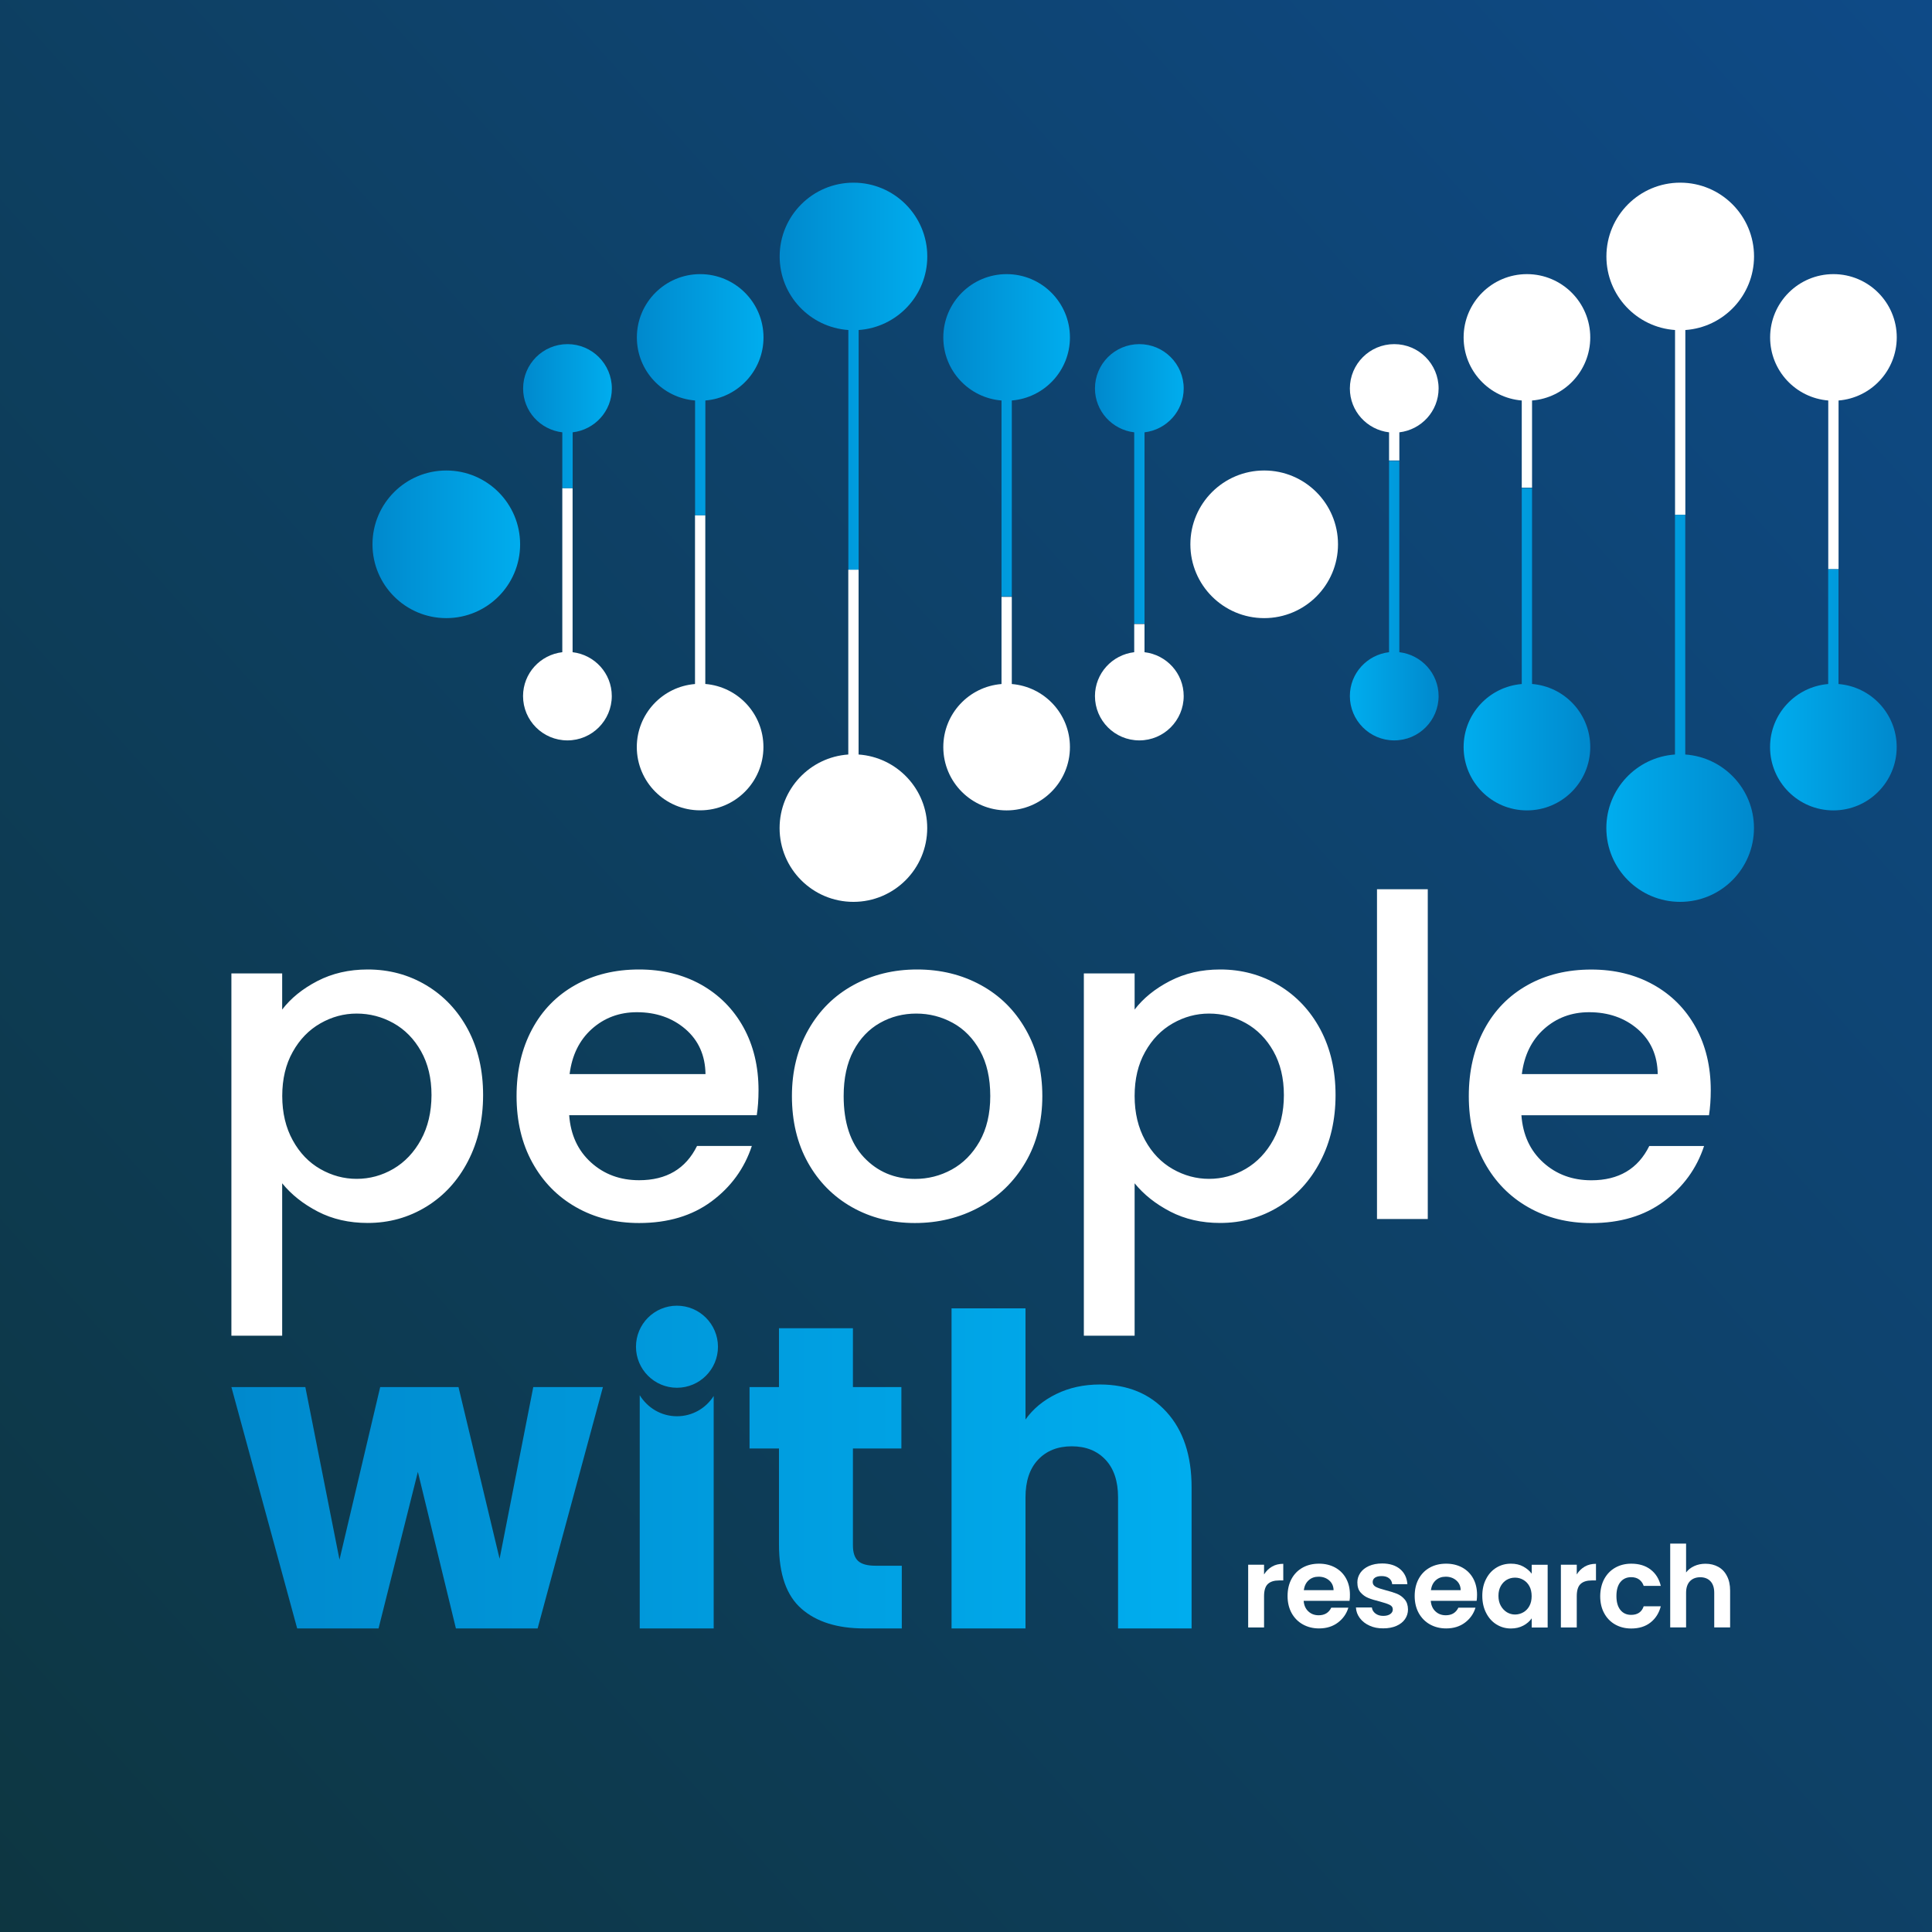 <?xml version="1.0" encoding="utf-8"?>
<!-- Generator: Adobe Illustrator 25.4.0, SVG Export Plug-In . SVG Version: 6.00 Build 0)  -->
<svg version="1.1" id="Layer_1" xmlns="http://www.w3.org/2000/svg" xmlns:xlink="http://www.w3.org/1999/xlink" x="0px" y="0px"
	 viewBox="0 0 283.46 283.46" style="enable-background:new 0 0 283.46 283.46;" xml:space="preserve">
<rect x="0" y="0" width="283.46" height="283.46" fill="#808080" stroke="none"/>
<style type="text/css">
	.st0{fill:url(#SVGID_1_);}
	.st1{fill:#FFFFFF;}
	.st2{fill:url(#SVGID_00000091736703949569734650000017230992488008491909_);}
	.st3{fill:url(#SVGID_00000089536435072289766990000004713196252842690239_);}
	.st4{fill:url(#SVGID_00000036223387297869328530000005347531043959576462_);}
	.st5{fill:url(#SVGID_00000149374323934462549680000008699947037084820620_);}
	.st6{fill:url(#SVGID_00000143615483119808554590000010497037575613910422_);}
	.st7{fill:url(#SVGID_00000056418982846504235790000010992860463484268196_);}
	.st8{fill:url(#SVGID_00000088105683422173406760000006400035401814098837_);}
	.st9{fill:url(#SVGID_00000001641347001475916890000017131967192531241111_);}
	.st10{fill:url(#SVGID_00000122711263164799942300000016217782156987047857_);}
	.st11{fill:url(#SVGID_00000034072209261061341330000001489612442059036553_);}
	.st12{fill:url(#SVGID_00000127731202459299124230000009639120766249570974_);}
</style>
<linearGradient id="SVGID_1_" gradientUnits="userSpaceOnUse" x1="-7.019" y1="275.669" x2="290.484" y2="7.796">
	<stop  offset="0" style="stop-color:#0D3641"/>
	<stop  offset="1" style="stop-color:#0E4A87"/>
</linearGradient>
<rect y="0" class="st0" width="283.46" height="283.46"/>
<g>
	<circle class="st1" cx="185.48" cy="79.86" r="10.83"/>
	
		<linearGradient id="SVGID_00000080195709391332960220000017064413686089919151_" gradientUnits="userSpaceOnUse" x1="54.658" y1="79.859" x2="76.311" y2="79.859">
		<stop  offset="0" style="stop-color:#0089CD"/>
		<stop  offset="1" style="stop-color:#00ADEE"/>
	</linearGradient>
	<circle style="fill:url(#SVGID_00000080195709391332960220000017064413686089919151_);" cx="65.48" cy="79.86" r="10.83"/>
	<path class="st1" d="M166.41,95.69v-4.13h1.51v4.13c3.23,0.38,5.75,3.1,5.75,6.43c0,3.59-2.91,6.51-6.51,6.51s-6.51-2.91-6.51-6.51
		C160.66,98.79,163.18,96.07,166.41,95.69z"/>
	<path class="st1" d="M146.94,100.36V87.57h1.51v12.79c4.78,0.39,8.53,4.38,8.53,9.25c0,5.13-4.16,9.29-9.29,9.29
		c-5.13,0-9.29-4.16-9.29-9.29C138.4,104.73,142.16,100.74,146.94,100.36z"/>
	<path class="st1" d="M82.5,95.69V71.61h1.51v24.08c3.23,0.38,5.75,3.1,5.75,6.43c0,3.59-2.91,6.51-6.51,6.51s-6.51-2.91-6.51-6.51
		C76.75,98.79,79.26,96.07,82.5,95.69z"/>
	<path class="st1" d="M101.97,100.36V75.6h1.51v24.75c4.78,0.39,8.53,4.38,8.53,9.25c0,5.13-4.16,9.29-9.29,9.29
		c-5.13,0-9.29-4.16-9.29-9.29C93.44,104.73,97.2,100.74,101.97,100.36z"/>
	<path class="st1" d="M124.46,110.7V83.58h1.51v27.12c5.62,0.39,10.07,5.06,10.07,10.79c0,5.98-4.85,10.83-10.83,10.83
		s-10.83-4.85-10.83-10.83C114.39,115.77,118.83,111.09,124.46,110.7z"/>
	
		<linearGradient id="SVGID_00000094589088280073842380000005348941052420689075_" gradientUnits="userSpaceOnUse" x1="76.745" y1="61.051" x2="89.762" y2="61.051">
		<stop  offset="0" style="stop-color:#0089CD"/>
		<stop  offset="1" style="stop-color:#00ADEE"/>
	</linearGradient>
	<path style="fill:url(#SVGID_00000094589088280073842380000005348941052420689075_);" d="M76.75,57c0-3.59,2.91-6.51,6.51-6.51
		s6.51,2.91,6.51,6.51c0,3.34-2.52,6.05-5.75,6.43v8.18H82.5v-8.18C79.26,63.05,76.75,60.33,76.75,57z"/>
	
		<linearGradient id="SVGID_00000107580918293482922810000011597705866180213420_" gradientUnits="userSpaceOnUse" x1="93.441" y1="57.911" x2="112.02" y2="57.911">
		<stop  offset="0" style="stop-color:#0089CD"/>
		<stop  offset="1" style="stop-color:#00ADEE"/>
	</linearGradient>
	<path style="fill:url(#SVGID_00000107580918293482922810000011597705866180213420_);" d="M93.44,49.51c0-5.13,4.16-9.29,9.29-9.29
		c5.13,0,9.29,4.16,9.29,9.29c0,4.87-3.76,8.86-8.53,9.25V75.6h-1.51V58.76C97.2,58.38,93.44,54.39,93.44,49.51z"/>
	
		<linearGradient id="SVGID_00000178903724567630150640000005874935542793861052_" gradientUnits="userSpaceOnUse" x1="160.662" y1="70.992" x2="173.679" y2="70.992">
		<stop  offset="0" style="stop-color:#0089CD"/>
		<stop  offset="1" style="stop-color:#00ADEE"/>
	</linearGradient>
	<path style="fill:url(#SVGID_00000178903724567630150640000005874935542793861052_);" d="M166.41,63.43v28.07h1.51V63.43
		c3.23-0.38,5.75-3.1,5.75-6.43c0-3.59-2.91-6.51-6.51-6.51s-6.51,2.91-6.51,6.51C160.66,60.33,163.18,63.05,166.41,63.43z"/>
	
		<linearGradient id="SVGID_00000111887796666235392940000003904360529091966851_" gradientUnits="userSpaceOnUse" x1="138.404" y1="63.863" x2="156.983" y2="63.863">
		<stop  offset="0" style="stop-color:#0089CD"/>
		<stop  offset="1" style="stop-color:#00ADEE"/>
	</linearGradient>
	<path style="fill:url(#SVGID_00000111887796666235392940000003904360529091966851_);" d="M138.4,49.51c0-5.13,4.16-9.29,9.29-9.29
		c5.13,0,9.29,4.16,9.29,9.29c0,4.87-3.76,8.86-8.53,9.25v28.74h-1.51V58.76C142.16,58.38,138.4,54.39,138.4,49.51z"/>
	
		<linearGradient id="SVGID_00000052820356545428594780000004386902762595827868_" gradientUnits="userSpaceOnUse" x1="114.386" y1="55.191" x2="136.039" y2="55.191">
		<stop  offset="0" style="stop-color:#0089CD"/>
		<stop  offset="1" style="stop-color:#00ADEE"/>
	</linearGradient>
	<path style="fill:url(#SVGID_00000052820356545428594780000004386902762595827868_);" d="M114.39,37.63
		c0-5.98,4.85-10.83,10.83-10.83s10.83,4.85,10.83,10.83c0,5.72-4.44,10.4-10.07,10.79v35.16h-1.51V48.42
		C118.83,48.03,114.39,43.35,114.39,37.63z"/>
</g>
<g>
	<path class="st1" d="M205.31,63.43v4.13h-1.51v-4.13c-3.23-0.38-5.75-3.1-5.75-6.43c0-3.59,2.91-6.51,6.51-6.51
		s6.51,2.91,6.51,6.51C211.06,60.33,208.54,63.05,205.31,63.43z"/>
	<path class="st1" d="M224.78,58.76v12.79h-1.51V58.76c-4.78-0.39-8.53-4.38-8.53-9.25c0-5.13,4.16-9.29,9.29-9.29
		c5.13,0,9.29,4.16,9.29,9.29C233.32,54.39,229.56,58.38,224.78,58.76z"/>
	<path class="st1" d="M269.75,58.76v24.75h-1.51V58.76c-4.78-0.39-8.53-4.38-8.53-9.25c0-5.13,4.16-9.29,9.29-9.29
		c5.13,0,9.29,4.16,9.29,9.29C278.28,54.39,274.52,58.38,269.75,58.76z"/>
	<path class="st1" d="M247.27,48.42v27.12h-1.51V48.42c-5.62-0.39-10.07-5.06-10.07-10.79c0-5.98,4.85-10.83,10.83-10.83
		c5.98,0,10.83,4.85,10.83,10.83C257.34,43.35,252.89,48.03,247.27,48.42z"/>
	
		<linearGradient id="SVGID_00000005980376198394685500000001902288787738134189_" gradientUnits="userSpaceOnUse" x1="1158.579" y1="465.577" x2="1177.157" y2="465.577" gradientTransform="matrix(-1 0 0 -1 1436.859 566.784)">
		<stop  offset="0" style="stop-color:#0089CD"/>
		<stop  offset="1" style="stop-color:#00ADEE"/>
	</linearGradient>
	<path style="fill:url(#SVGID_00000005980376198394685500000001902288787738134189_);" d="M278.28,109.61
		c0,5.13-4.16,9.29-9.29,9.29c-5.13,0-9.29-4.16-9.29-9.29c0-4.87,3.76-8.86,8.53-9.25V83.52h1.51v16.84
		C274.52,100.74,278.28,104.73,278.28,109.61z"/>
	
		<linearGradient id="SVGID_00000018952207136001193600000016752836949495672470_" gradientUnits="userSpaceOnUse" x1="1225.8" y1="478.658" x2="1238.817" y2="478.658" gradientTransform="matrix(-1 0 0 -1 1436.859 566.784)">
		<stop  offset="0" style="stop-color:#0089CD"/>
		<stop  offset="1" style="stop-color:#00ADEE"/>
	</linearGradient>
	<path style="fill:url(#SVGID_00000018952207136001193600000016752836949495672470_);" d="M205.31,95.69V67.62h-1.51v28.07
		c-3.23,0.38-5.75,3.1-5.75,6.43c0,3.59,2.91,6.51,6.51,6.51s6.51-2.91,6.51-6.51C211.06,98.79,208.54,96.07,205.31,95.69z"/>
	
		<linearGradient id="SVGID_00000039094452853731567760000001517314346854493083_" gradientUnits="userSpaceOnUse" x1="1203.542" y1="471.529" x2="1222.121" y2="471.529" gradientTransform="matrix(-1 0 0 -1 1436.859 566.784)">
		<stop  offset="0" style="stop-color:#0089CD"/>
		<stop  offset="1" style="stop-color:#00ADEE"/>
	</linearGradient>
	<path style="fill:url(#SVGID_00000039094452853731567760000001517314346854493083_);" d="M233.32,109.61
		c0,5.13-4.16,9.29-9.29,9.29c-5.13,0-9.29-4.16-9.29-9.29c0-4.87,3.76-8.86,8.53-9.25V71.61h1.51v28.74
		C229.56,100.74,233.32,104.73,233.32,109.61z"/>
	
		<linearGradient id="SVGID_00000087402752131752145910000000778475466434405517_" gradientUnits="userSpaceOnUse" x1="1179.523" y1="462.857" x2="1201.176" y2="462.857" gradientTransform="matrix(-1 0 0 -1 1436.859 566.784)">
		<stop  offset="0" style="stop-color:#0089CD"/>
		<stop  offset="1" style="stop-color:#00ADEE"/>
	</linearGradient>
	<path style="fill:url(#SVGID_00000087402752131752145910000000778475466434405517_);" d="M257.34,121.49
		c0,5.98-4.85,10.83-10.83,10.83c-5.98,0-10.83-4.85-10.83-10.83c0-5.72,4.44-10.4,10.07-10.79V75.54h1.51v35.16
		C252.89,111.09,257.34,115.77,257.34,121.49z"/>
</g>
<g>
	<path class="st1" d="M62.55,144.56c-2.59-1.55-5.46-2.32-8.6-2.32c-2.75,0-5.21,0.57-7.39,1.7c-2.18,1.13-3.9,2.53-5.16,4.18v-5.3
		h-7.45v53.15h7.45v-22.36c1.35,1.66,3.09,3.04,5.23,4.15c2.14,1.11,4.58,1.67,7.32,1.67c3.14,0,6-0.8,8.6-2.39
		c2.59-1.59,4.63-3.81,6.11-6.67c1.48-2.85,2.22-6.09,2.22-9.71s-0.74-6.82-2.22-9.61C67.18,148.28,65.14,146.11,62.55,144.56z
		 M61.77,167.21c-1.02,1.87-2.38,3.3-4.05,4.28c-1.68,0.98-3.48,1.47-5.39,1.47c-1.87,0-3.65-0.48-5.33-1.44
		c-1.68-0.96-3.03-2.36-4.05-4.22c-1.02-1.85-1.54-4.02-1.54-6.5c0-2.48,0.51-4.64,1.54-6.47c1.02-1.83,2.37-3.22,4.05-4.18
		c1.68-0.96,3.45-1.44,5.33-1.44c1.92,0,3.72,0.47,5.39,1.4c1.68,0.94,3.03,2.31,4.05,4.12c1.02,1.81,1.54,3.96,1.54,6.44
		C63.3,163.16,62.79,165.34,61.77,167.21z M102.86,144.46c-2.66-1.48-5.69-2.22-9.09-2.22c-3.53,0-6.66,0.76-9.38,2.29
		c-2.72,1.53-4.84,3.69-6.34,6.51c-1.5,2.81-2.26,6.07-2.26,9.77s0.77,6.96,2.32,9.77c1.55,2.81,3.68,4.99,6.41,6.54
		c2.72,1.55,5.81,2.32,9.25,2.32c4.23,0,7.77-1.06,10.62-3.17c2.85-2.11,4.83-4.83,5.92-8.14h-8.04c-1.66,3.36-4.49,5.03-8.5,5.03
		c-2.79,0-5.14-0.87-7.06-2.61c-1.92-1.74-2.99-4.05-3.2-6.93h27.52c0.17-1.09,0.26-2.31,0.26-3.66c0-3.49-0.74-6.57-2.22-9.25
		C107.58,148.03,105.51,145.95,102.86,144.46z M83.57,157.6c0.35-2.79,1.44-5,3.27-6.64c1.83-1.63,4.03-2.45,6.6-2.45
		c2.83,0,5.21,0.83,7.13,2.48c1.92,1.66,2.9,3.86,2.94,6.6H83.57z M143.91,144.53c-2.79-1.53-5.91-2.29-9.35-2.29
		c-3.44,0-6.56,0.76-9.35,2.29c-2.79,1.53-4.99,3.7-6.6,6.54c-1.61,2.83-2.42,6.08-2.42,9.74c0,3.7,0.78,6.96,2.35,9.77
		c1.57,2.81,3.73,4.99,6.47,6.54c2.75,1.55,5.82,2.32,9.22,2.32c3.44,0,6.59-0.77,9.45-2.32c2.85-1.55,5.11-3.74,6.77-6.57
		c1.66-2.83,2.48-6.08,2.48-9.74c0-3.66-0.81-6.91-2.42-9.74C148.9,148.23,146.7,146.05,143.91,144.53z M143.72,167.48
		c-1.05,1.83-2.41,3.2-4.09,4.12c-1.68,0.92-3.48,1.37-5.39,1.37c-3.01,0-5.5-1.06-7.49-3.17c-1.98-2.11-2.97-5.11-2.97-8.99
		c0-2.62,0.48-4.83,1.44-6.64c0.96-1.81,2.26-3.17,3.89-4.09c1.63-0.92,3.41-1.37,5.33-1.37c1.92,0,3.7,0.46,5.36,1.37
		c1.66,0.91,2.99,2.28,3.99,4.09c1,1.81,1.5,4.02,1.5,6.64C145.29,163.42,144.76,165.64,143.72,167.48z M187.62,144.56
		c-2.59-1.55-5.46-2.32-8.6-2.32c-2.75,0-5.21,0.57-7.39,1.7c-2.18,1.13-3.9,2.53-5.16,4.18v-5.3h-7.45v53.15h7.45v-22.36
		c1.35,1.66,3.09,3.04,5.23,4.15c2.14,1.11,4.58,1.67,7.32,1.67c3.14,0,6-0.8,8.6-2.39c2.59-1.59,4.63-3.81,6.11-6.67
		c1.48-2.85,2.22-6.09,2.22-9.71s-0.74-6.82-2.22-9.61C192.25,148.28,190.21,146.11,187.62,144.56z M186.83,167.21
		c-1.02,1.87-2.38,3.3-4.05,4.28c-1.68,0.98-3.48,1.47-5.39,1.47c-1.87,0-3.65-0.48-5.33-1.44c-1.68-0.96-3.03-2.36-4.05-4.22
		c-1.02-1.85-1.54-4.02-1.54-6.5c0-2.48,0.51-4.64,1.54-6.47c1.02-1.83,2.37-3.22,4.05-4.18c1.68-0.96,3.45-1.44,5.33-1.44
		c1.92,0,3.72,0.47,5.39,1.4c1.68,0.94,3.03,2.31,4.05,4.12c1.02,1.81,1.54,3.96,1.54,6.44
		C188.37,163.16,187.85,165.34,186.83,167.21z M202.03,130.47h7.45v48.38h-7.45V130.47z M251,159.96c0-3.49-0.74-6.57-2.22-9.25
		c-1.48-2.68-3.55-4.76-6.21-6.24c-2.66-1.48-5.69-2.22-9.09-2.22c-3.53,0-6.66,0.76-9.38,2.29c-2.72,1.53-4.84,3.69-6.34,6.51
		c-1.5,2.81-2.26,6.07-2.26,9.77s0.77,6.96,2.32,9.77c1.55,2.81,3.68,4.99,6.41,6.54c2.72,1.55,5.81,2.32,9.25,2.32
		c4.23,0,7.77-1.06,10.62-3.17c2.85-2.11,4.83-4.83,5.92-8.14h-8.04c-1.66,3.36-4.49,5.03-8.5,5.03c-2.79,0-5.14-0.87-7.06-2.61
		c-1.92-1.74-2.99-4.05-3.2-6.93h27.52C250.91,162.53,251,161.31,251,159.96z M223.28,157.6c0.35-2.79,1.44-5,3.27-6.64
		c1.83-1.63,4.03-2.45,6.6-2.45c2.83,0,5.21,0.83,7.13,2.48c1.92,1.66,2.9,3.86,2.94,6.6H223.28z"/>
	<g>
		
			<linearGradient id="SVGID_00000060015924093767578680000010347772161289318019_" gradientUnits="userSpaceOnUse" x1="33.95" y1="215.248" x2="174.829" y2="215.248">
			<stop  offset="0" style="stop-color:#0089CD"/>
			<stop  offset="1" style="stop-color:#00ADEE"/>
		</linearGradient>
		<path style="fill:url(#SVGID_00000060015924093767578680000010347772161289318019_);" d="M78.24,203.51h10.22l-9.58,35.41H66.89
			l-5.58-22.97l-5.77,22.97H43.6l-9.65-35.41H44.8l5.01,25.32l5.97-25.32h11.49l6.03,25.19L78.24,203.51z M125.9,229.02
			c-0.51-0.47-0.76-1.23-0.76-2.29v-14.21h7.11v-9.01h-7.11v-8.63h-10.85v8.63h-4.32v9.01h4.32v14.09c0,4.36,1.1,7.5,3.3,9.42
			c2.2,1.93,5.27,2.89,9.2,2.89h5.52v-9.2h-3.87C127.26,229.72,126.41,229.49,125.9,229.02z M171.15,207.16
			c-2.45-2.69-5.71-4.03-9.77-4.03c-2.37,0-4.51,0.47-6.41,1.4c-1.9,0.93-3.41,2.18-4.51,3.74v-16.31h-10.85v46.96h10.85v-19.23
			c0-2.37,0.61-4.21,1.84-5.52c1.23-1.31,2.88-1.97,4.95-1.97c2.07,0,3.72,0.66,4.95,1.97c1.23,1.31,1.84,3.15,1.84,5.52v19.23
			h10.79v-20.69C174.83,213.54,173.6,209.85,171.15,207.16z M99.32,191.57c-3.32,0-6.01,2.69-6.01,6.02c0,3.32,2.69,6.02,6.01,6.02
			c3.32,0,6.02-2.69,6.02-6.02C105.33,194.27,102.64,191.57,99.32,191.57z M99.32,207.79c-2.32,0-4.33-1.25-5.46-3.09v34.22h10.85
			v-34.1C103.57,206.61,101.59,207.79,99.32,207.79z"/>
		<g>
			<path class="st1" d="M186.63,229.85c0.48-0.28,1.03-0.41,1.65-0.41v2.44h-0.61c-0.73,0-1.28,0.17-1.65,0.52
				c-0.37,0.34-0.56,0.94-0.56,1.79v4.59h-2.33v-9.21h2.33v1.43C185.76,230.51,186.15,230.13,186.63,229.85z"/>
			<path class="st1" d="M198,234.87h-6.73c0.05,0.66,0.29,1.19,0.7,1.56c0.41,0.38,0.91,0.56,1.51,0.56c0.86,0,1.48-0.37,1.84-1.11
				h2.51c-0.27,0.89-0.78,1.61-1.53,2.18s-1.68,0.86-2.77,0.86c-0.89,0-1.68-0.2-2.38-0.59c-0.7-0.39-1.25-0.95-1.65-1.67
				c-0.39-0.72-0.59-1.55-0.59-2.49c0-0.95,0.19-1.79,0.58-2.51c0.39-0.72,0.93-1.27,1.63-1.66c0.7-0.39,1.5-0.58,2.41-0.58
				c0.88,0,1.66,0.19,2.35,0.56c0.69,0.38,1.23,0.91,1.61,1.6c0.38,0.69,0.57,1.49,0.57,2.39C198.07,234.3,198.05,234.6,198,234.87z
				 M195.66,233.31c-0.01-0.6-0.23-1.08-0.65-1.44c-0.42-0.36-0.94-0.54-1.55-0.54c-0.58,0-1.06,0.17-1.45,0.52
				c-0.39,0.35-0.63,0.83-0.72,1.46H195.66z"/>
			<path class="st1" d="M200.93,238.51c-0.6-0.27-1.07-0.64-1.42-1.11c-0.35-0.47-0.54-0.98-0.57-1.55h2.34
				c0.04,0.35,0.22,0.65,0.52,0.88c0.3,0.23,0.68,0.35,1.14,0.35c0.44,0,0.79-0.09,1.04-0.27c0.25-0.18,0.37-0.4,0.37-0.68
				c0-0.3-0.15-0.52-0.46-0.67c-0.3-0.15-0.79-0.31-1.45-0.49c-0.69-0.17-1.25-0.34-1.69-0.52c-0.44-0.18-0.81-0.45-1.13-0.81
				s-0.47-0.86-0.47-1.48c0-0.51,0.15-0.97,0.44-1.4c0.29-0.42,0.71-0.75,1.26-1c0.55-0.24,1.19-0.37,1.94-0.37
				c1.1,0,1.97,0.28,2.62,0.82c0.66,0.55,1.01,1.29,1.08,2.22h-2.23c-0.03-0.37-0.19-0.66-0.46-0.87c-0.27-0.22-0.64-0.32-1.09-0.32
				c-0.42,0-0.74,0.08-0.97,0.23c-0.23,0.16-0.34,0.37-0.34,0.65c0,0.31,0.16,0.54,0.47,0.71c0.31,0.16,0.79,0.32,1.45,0.49
				c0.66,0.17,1.21,0.34,1.65,0.52c0.43,0.18,0.81,0.45,1.12,0.82c0.32,0.37,0.48,0.86,0.49,1.47c0,0.53-0.15,1.01-0.44,1.43
				c-0.29,0.42-0.71,0.75-1.26,0.99c-0.55,0.24-1.19,0.36-1.92,0.36C202.2,238.92,201.53,238.79,200.93,238.51z"/>
			<path class="st1" d="M216.65,234.87h-6.73c0.05,0.66,0.29,1.19,0.7,1.56c0.41,0.38,0.91,0.56,1.51,0.56
				c0.86,0,1.48-0.37,1.84-1.11h2.51c-0.27,0.89-0.78,1.61-1.53,2.18s-1.68,0.86-2.77,0.86c-0.89,0-1.68-0.2-2.38-0.59
				c-0.7-0.39-1.25-0.95-1.65-1.67c-0.39-0.72-0.59-1.55-0.59-2.49c0-0.95,0.19-1.79,0.58-2.51c0.39-0.72,0.93-1.27,1.63-1.66
				c0.7-0.39,1.5-0.58,2.41-0.58c0.88,0,1.66,0.19,2.35,0.56c0.69,0.38,1.23,0.91,1.61,1.6c0.38,0.69,0.57,1.49,0.57,2.39
				C216.71,234.3,216.69,234.6,216.65,234.87z M214.31,233.31c-0.01-0.6-0.23-1.08-0.65-1.44c-0.42-0.36-0.94-0.54-1.55-0.54
				c-0.58,0-1.06,0.17-1.45,0.52c-0.39,0.35-0.63,0.83-0.72,1.46H214.31z"/>
			<path class="st1" d="M218.04,231.66c0.37-0.72,0.87-1.27,1.51-1.66c0.64-0.39,1.35-0.58,2.14-0.58c0.69,0,1.29,0.14,1.8,0.42
				c0.51,0.28,0.93,0.63,1.24,1.05v-1.31h2.34v9.21h-2.34v-1.35c-0.3,0.43-0.71,0.79-1.24,1.07c-0.53,0.28-1.13,0.42-1.82,0.42
				c-0.77,0-1.48-0.2-2.12-0.6c-0.64-0.4-1.14-0.96-1.51-1.69c-0.37-0.72-0.56-1.56-0.56-2.5
				C217.48,233.21,217.66,232.38,218.04,231.66z M224.39,232.72c-0.22-0.41-0.52-0.71-0.9-0.93c-0.38-0.22-0.78-0.32-1.21-0.32
				c-0.43,0-0.83,0.1-1.2,0.31c-0.37,0.21-0.66,0.52-0.89,0.92c-0.23,0.41-0.34,0.89-0.34,1.44c0,0.55,0.11,1.04,0.34,1.45
				c0.23,0.41,0.53,0.73,0.9,0.96c0.37,0.22,0.77,0.33,1.19,0.33c0.43,0,0.84-0.11,1.21-0.32c0.38-0.22,0.68-0.52,0.9-0.93
				c0.22-0.4,0.33-0.89,0.33-1.45S224.61,233.12,224.39,232.72z"/>
			<path class="st1" d="M232.51,229.85c0.48-0.28,1.03-0.41,1.65-0.41v2.44h-0.61c-0.73,0-1.28,0.17-1.65,0.52
				c-0.37,0.34-0.56,0.94-0.56,1.79v4.59h-2.33v-9.21h2.33v1.43C231.64,230.51,232.03,230.13,232.51,229.85z"/>
			<path class="st1" d="M235.37,231.67c0.39-0.71,0.92-1.27,1.61-1.66c0.69-0.39,1.47-0.59,2.36-0.59c1.14,0,2.09,0.29,2.83,0.86
				c0.75,0.57,1.25,1.37,1.5,2.4h-2.51c-0.13-0.4-0.36-0.71-0.67-0.94c-0.31-0.23-0.71-0.34-1.17-0.34c-0.66,0-1.19,0.24-1.58,0.72
				c-0.39,0.48-0.58,1.17-0.58,2.05c0,0.88,0.19,1.55,0.58,2.04c0.39,0.48,0.91,0.72,1.58,0.72c0.94,0,1.56-0.42,1.84-1.26h2.51
				c-0.26,1-0.76,1.79-1.51,2.38c-0.75,0.59-1.69,0.88-2.83,0.88c-0.89,0-1.67-0.2-2.36-0.59c-0.69-0.39-1.23-0.95-1.61-1.66
				c-0.39-0.71-0.58-1.55-0.58-2.5C234.79,233.22,234.99,232.38,235.37,231.67z"/>
			<path class="st1" d="M252.11,229.89c0.54,0.3,0.97,0.75,1.27,1.35c0.31,0.59,0.46,1.3,0.46,2.13v5.4h-2.33v-5.08
				c0-0.73-0.18-1.29-0.55-1.69c-0.37-0.39-0.87-0.59-1.5-0.59c-0.64,0-1.15,0.2-1.52,0.59c-0.37,0.39-0.56,0.96-0.56,1.69v5.08
				h-2.33v-12.3h2.33v4.24c0.3-0.4,0.7-0.71,1.2-0.94c0.5-0.23,1.05-0.34,1.66-0.34C250.94,229.43,251.57,229.59,252.11,229.89z"/>
		</g>
	</g>
</g>
</svg>
